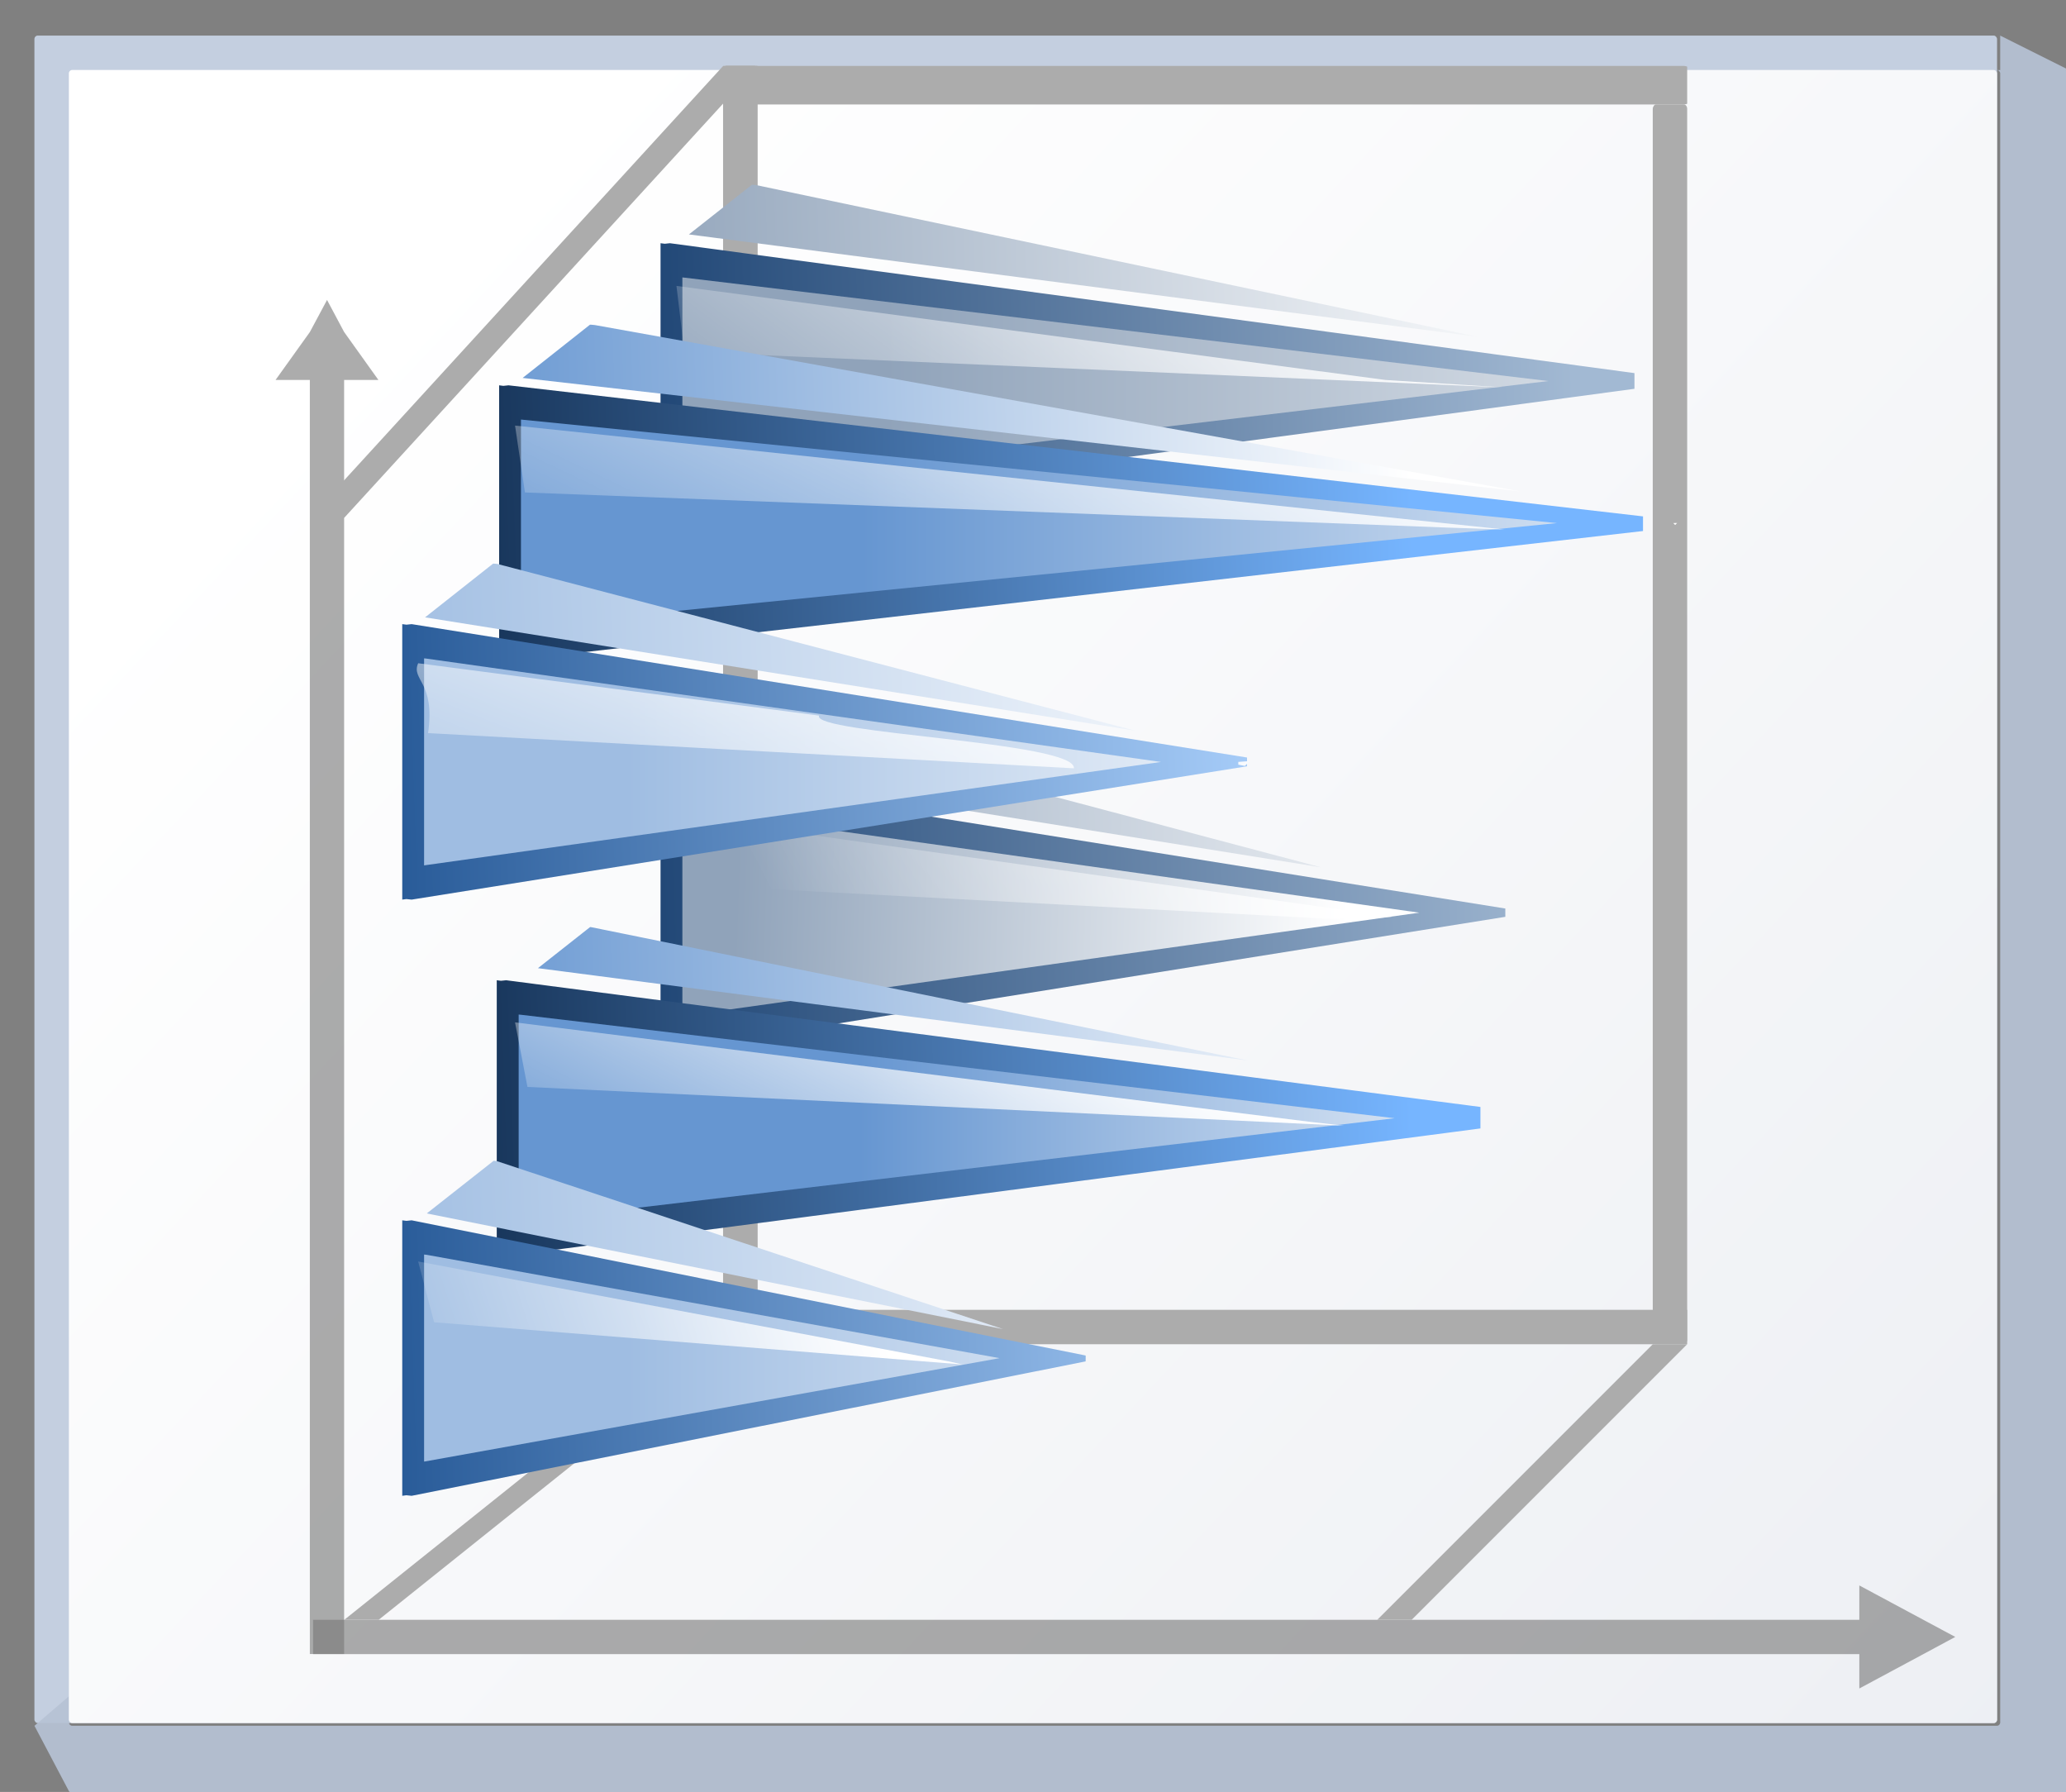 <svg height="111" viewBox="0 0 33.867 29.369" width="128" xmlns="http://www.w3.org/2000/svg" xmlns:xlink="http://www.w3.org/1999/xlink"><rect x="0" y="0" width="33.867" height="29.369" fill="#808080" stroke="none"/><linearGradient id="a" gradientUnits="userSpaceOnUse" x1="3.998" x2="47.999" y1="60" y2="60"><stop offset="0" stop-color="#1c4373"/><stop offset="1" stop-color="#a2b9d3"/></linearGradient><linearGradient id="b"><stop offset="0" stop-color="#90a3ba"/><stop offset="1" stop-color="#fff"/></linearGradient><linearGradient id="c"><stop offset="0" stop-color="#6696d1"/><stop offset="1" stop-color="#fff"/></linearGradient><linearGradient id="d" gradientUnits="userSpaceOnUse" x1="3.998" x2="47.999" y1="60" y2="60"><stop offset="0" stop-color="#153256"/><stop offset="1" stop-color="#76b5ff"/></linearGradient><linearGradient id="e" gradientUnits="userSpaceOnUse" x1="3.998" x2="47.999" y1="60" y2="60"><stop offset="0" stop-color="#245795"/><stop offset="1" stop-color="#afd4ff"/></linearGradient><linearGradient id="f" gradientUnits="userSpaceOnUse" x1="38.486" x2="40.533" xlink:href="#d" y1="95.273" y2="36.335"/><linearGradient id="g"><stop offset="0" stop-color="#9fbde2"/><stop offset="1" stop-color="#fff"/></linearGradient><linearGradient id="h"><stop offset="0" stop-color="#fff"/><stop offset="1" stop-color="#fff" stop-opacity="0"/></linearGradient><linearGradient id="i" gradientTransform="matrix(-.078 0 0 .157 14.262 269.828)" gradientUnits="userSpaceOnUse" x1="6.127" x2="52.977" xlink:href="#h" y1="99.386" y2="146.274"/><linearGradient id="j" gradientUnits="userSpaceOnUse" x1="4.515" x2="40.639" y1="274.423" y2="308.289"><stop offset="0" stop-color="#fff"/><stop offset="1" stop-color="#e6e9ef"/></linearGradient><linearGradient id="k" gradientUnits="userSpaceOnUse" x1="38.399" x2="38.399" xlink:href="#c" y1="70.478" y2="23.535"/><linearGradient id="l" gradientUnits="userSpaceOnUse" x1="13.57" x2="14.111" xlink:href="#a" y1="292.838" y2="277.244"/><linearGradient id="m" gradientUnits="userSpaceOnUse" x1="14.163" x2="13.831" xlink:href="#b" y1="290.998" y2="280.97"/><linearGradient id="n" gradientTransform="matrix(-.078 0 0 .157 17.645 269.828)" gradientUnits="userSpaceOnUse" x1="14.893" x2="32.128" xlink:href="#h" y1="66.016" y2="133.568"/><linearGradient id="o" gradientUnits="userSpaceOnUse" x1="6.798" x2="7.339" xlink:href="#e" y1="292.84" y2="277.246"/><linearGradient id="p" gradientUnits="userSpaceOnUse" x1="6.774" x2="6.774" xlink:href="#g" y1="288.535" y2="275.553"/><linearGradient id="q" gradientTransform="matrix(-.078 0 0 .157 10.872 269.829)" gradientUnits="userSpaceOnUse" x1="18.079" x2="26.682" xlink:href="#h" y1="95.801" y2="149.261"/><linearGradient id="r" gradientUnits="userSpaceOnUse" x1="19.215" x2="19.756" xlink:href="#e" y1="292.84" y2="277.246"/><linearGradient id="s" gradientUnits="userSpaceOnUse" x1="19.192" x2="19.192" xlink:href="#g" y1="288.535" y2="275.553"/><linearGradient id="t" gradientTransform="matrix(-.078 0 0 .157 23.323 269.829)" gradientUnits="userSpaceOnUse" x1="-2.239" x2="68.515" xlink:href="#h" y1="100.581" y2="157.029"/><linearGradient id="u" gradientUnits="userSpaceOnUse" x1="19.425" x2="19.966" xlink:href="#d" y1="291.78" y2="276.186"/><linearGradient id="v" gradientUnits="userSpaceOnUse" x1="19.402" x2="19.402" xlink:href="#c" y1="285.22" y2="268.284"/><linearGradient id="w" gradientTransform="matrix(-.078 0 0 .157 23.514 268.77)" gradientUnits="userSpaceOnUse" x1="-3.435" x2="67.32" xlink:href="#h" y1="72.496" y2="140.298"/><linearGradient id="x" gradientUnits="userSpaceOnUse" x1="25.987" x2="26.528" xlink:href="#a" y1="292.838" y2="277.244"/><linearGradient id="y" gradientUnits="userSpaceOnUse" x1="25.964" x2="25.964" xlink:href="#b" y1="288.533" y2="269.907"/><linearGradient id="z" gradientTransform="matrix(-.078 0 0 .157 30.036 269.828)" gradientUnits="userSpaceOnUse" x1="4.519" x2="48.196" xlink:href="#h" y1="79.979" y2="145.676"/><linearGradient id="A" gradientUnits="userSpaceOnUse" x1="25.987" x2="26.528" xlink:href="#b" y1="292.838" y2="277.244"/><linearGradient id="B" gradientUnits="userSpaceOnUse" x1="22.6" x2="23.141" xlink:href="#c" y1="292.839" y2="277.245"/><linearGradient id="C" gradientUnits="userSpaceOnUse" x1="19.215" x2="19.756" xlink:href="#g" y1="292.84" y2="277.246"/><linearGradient id="D" gradientUnits="userSpaceOnUse" x1="13.57" x2="14.111" xlink:href="#b" y1="292.838" y2="277.244"/><linearGradient id="E" gradientUnits="userSpaceOnUse" x1="38.486" x2="40.533" xlink:href="#c" y1="95.273" y2="36.335"/><linearGradient id="F" gradientUnits="userSpaceOnUse" x1="6.798" x2="7.339" xlink:href="#g" y1="292.84" y2="277.246"/><g transform="translate(0 -267.631)"><rect fill="#c4cfe0" height="27.657" rx=".055" ry=".058" width="32.173" x=".564" y="268.214"/><path d="m123.73 2.201v2.135c-.067 0-.135-0-.201 0 .112.003.201.096.201.213v101.971c0 .118-.091.213-.205.213h-119.053c-.114 0-.207-.095-.207-.213v-1.613l-2.133 1.828 2.133 4.043.215.223h123.305l.213-.223v-106.221l-.213-.221h.213z" fill="#b6c2d4" fill-opacity=".917" transform="matrix(.265 0 0 .265 0 267.631)"/><rect fill="url(#j)" height="27.093" rx=".055" ry=".057" width="31.608" x="1.129" y="268.778"/><path d="m5.361 272.547-.281.525-.563.786h.562l0 20.881h.562l-0-20.881h.562l-.562-.786z" fill="#797979" opacity=".614"/><path d="m32.052 294.459-.524.282-1.049.563v-.563h-25.347v-.563h25.347v-.563l1.049.563z" fill="#797979" opacity=".614"/><g fill="#acacac"><rect height="20.388" rx=".055" ry=".082" transform="scale(1 -1)" width=".567" x="11.853" y="-289.098"/><path d="m5.08 276.116 6.776-7.406h.564l-6.776 7.406z" fill-rule="evenodd"/><path d="m22.577 294.178 4.515-4.515h.564l-4.515 4.515z" fill-rule="evenodd"/><rect height="15.24" rx="0" ry=".038" transform="matrix(0 -1 -1 0 0 0)" width=".564" x="-289.662" y="-27.657"/><rect height="20.32" rx=".055" ry=".073" transform="scale(1 -1)" width=".564" x="27.093" y="-289.662"/><rect height="15.802" rx=".015" ry=".066" transform="matrix(0 -1 -1 0 0 0)" width=".632" x="-269.343" y="-27.657"/><path d="m5.644 294.178 5.644-4.515h.564l-5.644 4.515z" fill-rule="evenodd"/></g><g transform="matrix(0 -1 -1 0 303.049 296.699)"><path d="m11.854 292.067.009.087-.009.067h4.515l-.009-.069.009-.085-2.191-13.694h-.068-.068z" fill="url(#l)"/><path d="m12.418 291.843-.003.02h3.393l-.004-.039-1.694-12.041z" fill="url(#m)"/><path d="m14.043 280.229 1.652 11.731c-.435-.206-.824.404-1.129-.212l-.561-10.571z" fill="url(#n)"/><path d="m17.498 290.637.009.087-.009.067-1.128 1.43-.009-.069.009-.085-2.191-13.694c.024-0.0.047-.003.071-.004z" fill="url(#l)"/><path d="m14.854 281.398 1.656 10.34.805-1.02-.004-.049z" fill="url(#D)"/></g><g transform="matrix(0 -1 -1 0 303.049 300.403)"><path d="m24.271 292.067.009.087-.009.067h4.515l-.009-.069.009-.085-2.129-15.811h-.13-.127z" fill="url(#x)"/><path d="m24.835 291.843-.003.02h3.393l-.004-.039-1.694-14.157z" fill="url(#y)"/><path d="m26.544 280.331 1.542 11.629-1.079-.129-.584-13.419z" fill="url(#z)"/><path d="m29.915 290.637.009.087-.009.067-1.129 1.43-.009-.069.009-.085-2.129-15.811h-.13l.235-.003z" fill="url(#x)"/><path d="m27.254 278.834 1.676 12.922.814-1.033-.004-.062z" fill="url(#A)"/></g><g transform="matrix(0 -1 -1 0 299.345 296.17)"><g transform="translate(-.529 -1.058)"><path d="m32 92.357.035.33-.035.252h17.066l-.033-.262.033-.32-7.837-60.267h-1.328z" fill="url(#f)" transform="matrix(.265 0 0 .265 0 267.631)"/><path d="m34.133 91.51-.01.074h12.822l-.014-.146-6.398-54.039z" fill="url(#k)" transform="matrix(.265 0 0 .265 0 267.631)"/><path d="m10.683 278.938 1.629 13.022-1.058-.203-.635-13.384z" fill="url(#i)"/><path d="m53.333 86.952.035.33-.035.252-4.266 5.406-.033-.262.033-.32-7.837-60.267.972.022z" fill="url(#f)" transform="matrix(.265 0 0 .265 0 267.631)"/><path d="m44.102 46.467 5.711 43.924 2.543-3.227-.006-.061z" fill="url(#E)" transform="matrix(.265 0 0 .265 0 267.631)"/></g><path d="m17.709 291.009.009.087-.009.067h4.515l-.009-.069.009-.085-2.148-18.597h-.11-.13z" fill="url(#u)"/><path d="m18.273 290.785-.003.02h3.393l-.004-.039-1.693-16.944z" fill="url(#v)"/><path d="m19.861 274.683 1.703 16.219-1.096-.162-.575-15.101z" fill="url(#w)"/><path d="m23.353 289.579.009.087-.009.067-1.129 1.43-.009-.069.009-.085-2.148-18.597h-.11l.25.006z" fill="url(#u)"/><path d="m23.143 272.91-.033.033.031.031zm.518 2.572 1.859 16.354.871-1.102.002-.012-.006-.068z" fill="url(#B)" transform="translate(-3.175 -1.058)"/></g><g transform="matrix(0 -1 -1 0 298.816 297.228)"><path d="m5.082 292.068.009.087-.009.067h4.515l-.009-.069.009-.085-2.216-11.049h-.043l-.053.001z" fill="url(#o)"/><path d="m5.646 291.844-.003.02h3.393l-.004-.039-1.694-9.395z" fill="url(#p)"/><path d="m7.286 283.271 1.636 8.69-.996-.261-.692-8.666z" fill="url(#q)"/><path d="m10.724 290.637.009.087-.009.067-1.127 1.431-.009-.069.009-.085-2.216-11.049h-.043l.196-.005z" fill="url(#o)"/><path d="m7.814 282.373 1.896 9.447.861-1.094.002-.004-.006-.051z" fill="url(#F)"/><g transform="translate(-2.646)"><path d="m17.499 292.068.009.087-.009.067h4.515l-.009-.069.009-.085-2.186-13.694h-.074-.07z" fill="url(#r)"/><path d="m18.063 291.844-.003.02h3.393l-.004-.039-1.694-12.041z" fill="url(#s)"/><path d="m20.515 285.389.858 6.572c-.275.122-.301-.285-1.145-.162l-.577-10.587c.437-.042.566 4.302.864 4.178z" fill="url(#t)"/><path d="m23.142 290.637.009.087-.009.067-1.128 1.431-.009-.069.009-.085-2.186-13.694h-.074l.188.023z" fill="url(#r)"/><path d="m19.77 278.326-.08.084.021.107h.045zm.498 1.883 1.857 11.639.879-1.113.002-.012-.006-.061z" fill="url(#C)"/></g></g></g></svg>